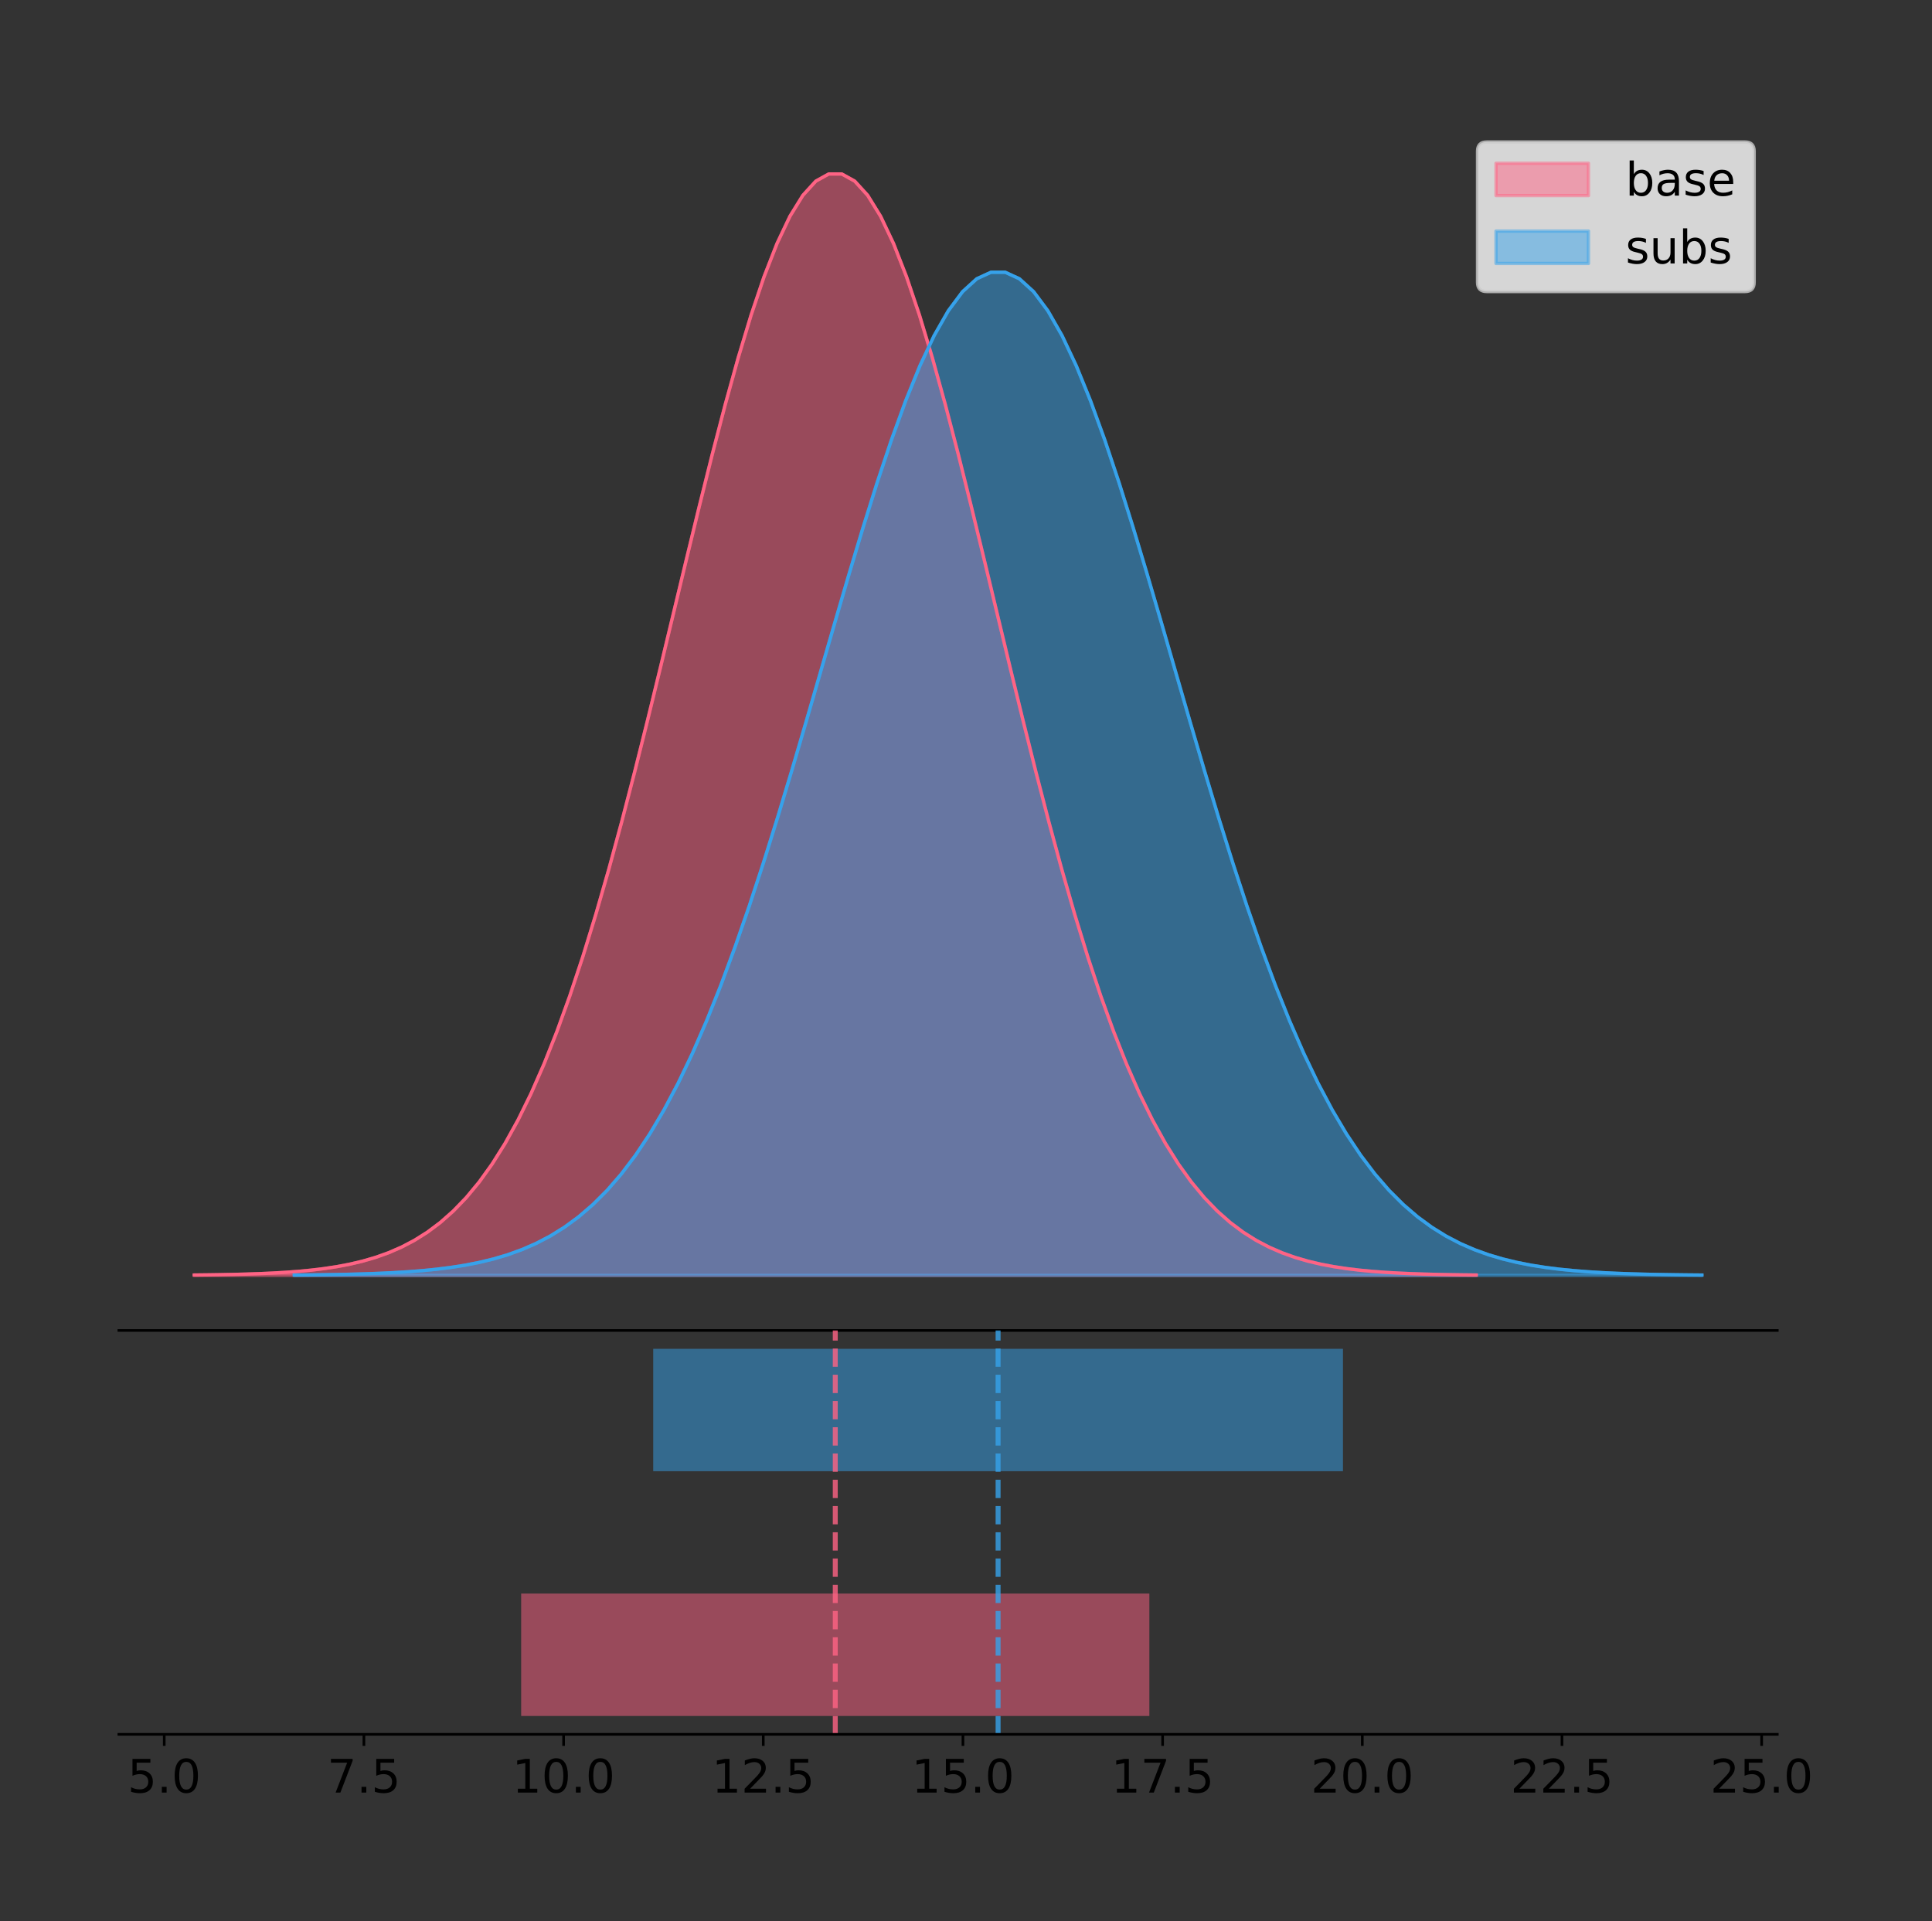 <?xml version="1.0" encoding="utf-8" standalone="no"?>
<!DOCTYPE svg PUBLIC "-//W3C//DTD SVG 1.1//EN"
  "http://www.w3.org/Graphics/SVG/1.1/DTD/svg11.dtd">
<!-- Created with matplotlib (https://matplotlib.org/) -->
<svg height="581.789pt" version="1.1" viewBox="0 0 585.05 581.789" width="585.05pt" xmlns="http://www.w3.org/2000/svg" xmlns:xlink="http://www.w3.org/1999/xlink">
 <rect x="0" y="0" width="585.05" height="581.789" fill="#333333" stroke="none"/>
 <defs>
  <style type="text/css">
*{stroke-linecap:butt;stroke-linejoin:round;}
  </style>
 </defs>
 <g id="figure_1">
  <g id="patch_1">
   <path d="M 0 581.789 
L 585.05 581.789 
L 585.05 0 
L 0 0 
z
" style="fill:none;"/>
  </g>
  <g id="axes_1">
   <g id="patch_2">
    <path d="M 36 402.93 
L 538.2 402.93 
L 538.2 36 
L 36 36 
z
" style="fill:none;"/>
   </g>
   <g id="PolyCollection_1">
    <defs>
     <path d="M 58.827 -195.538 
L 58.827 -195.65 
L 62.749 -195.692 
L 66.67 -195.749 
L 70.591 -195.825 
L 74.513 -195.925 
L 78.434 -196.058 
L 82.356 -196.23 
L 86.277 -196.455 
L 90.198 -196.744 
L 94.12 -197.115 
L 98.041 -197.585 
L 101.963 -198.179 
L 105.884 -198.923 
L 109.805 -199.848 
L 113.727 -200.99 
L 117.648 -202.39 
L 121.57 -204.093 
L 125.491 -206.151 
L 129.412 -208.617 
L 133.334 -211.552 
L 137.255 -215.017 
L 141.177 -219.078 
L 145.098 -223.801 
L 149.019 -229.25 
L 152.941 -235.488 
L 156.862 -242.572 
L 160.784 -250.552 
L 164.705 -259.468 
L 168.626 -269.344 
L 172.548 -280.192 
L 176.469 -292.002 
L 180.391 -304.744 
L 184.312 -318.365 
L 188.233 -332.786 
L 192.155 -347.901 
L 196.076 -363.58 
L 199.998 -379.667 
L 203.919 -395.98 
L 207.84 -412.318 
L 211.762 -428.462 
L 215.683 -444.18 
L 219.605 -459.23 
L 223.526 -473.372 
L 227.447 -486.366 
L 231.369 -497.987 
L 235.29 -508.025 
L 239.211 -516.294 
L 243.133 -522.64 
L 247.054 -526.94 
L 250.976 -529.111 
L 254.897 -529.111 
L 258.818 -526.94 
L 262.74 -522.64 
L 266.661 -516.294 
L 270.583 -508.025 
L 274.504 -497.987 
L 278.425 -486.366 
L 282.347 -473.372 
L 286.268 -459.23 
L 290.19 -444.18 
L 294.111 -428.462 
L 298.032 -412.318 
L 301.954 -395.98 
L 305.875 -379.667 
L 309.797 -363.58 
L 313.718 -347.901 
L 317.639 -332.786 
L 321.561 -318.365 
L 325.482 -304.744 
L 329.404 -292.002 
L 333.325 -280.192 
L 337.246 -269.344 
L 341.168 -259.468 
L 345.089 -250.552 
L 349.011 -242.572 
L 352.932 -235.488 
L 356.853 -229.25 
L 360.775 -223.801 
L 364.696 -219.078 
L 368.618 -215.017 
L 372.539 -211.552 
L 376.46 -208.617 
L 380.382 -206.151 
L 384.303 -204.093 
L 388.225 -202.39 
L 392.146 -200.99 
L 396.067 -199.848 
L 399.989 -198.923 
L 403.91 -198.179 
L 407.832 -197.585 
L 411.753 -197.115 
L 415.674 -196.744 
L 419.596 -196.455 
L 423.517 -196.23 
L 427.438 -196.058 
L 431.36 -195.925 
L 435.281 -195.825 
L 439.203 -195.749 
L 443.124 -195.692 
L 447.045 -195.65 
L 447.045 -195.538 
L 447.045 -195.538 
L 443.124 -195.538 
L 439.203 -195.538 
L 435.281 -195.538 
L 431.36 -195.538 
L 427.438 -195.538 
L 423.517 -195.538 
L 419.596 -195.538 
L 415.674 -195.538 
L 411.753 -195.538 
L 407.832 -195.538 
L 403.91 -195.538 
L 399.989 -195.538 
L 396.067 -195.538 
L 392.146 -195.538 
L 388.225 -195.538 
L 384.303 -195.538 
L 380.382 -195.538 
L 376.46 -195.538 
L 372.539 -195.538 
L 368.618 -195.538 
L 364.696 -195.538 
L 360.775 -195.538 
L 356.853 -195.538 
L 352.932 -195.538 
L 349.011 -195.538 
L 345.089 -195.538 
L 341.168 -195.538 
L 337.246 -195.538 
L 333.325 -195.538 
L 329.404 -195.538 
L 325.482 -195.538 
L 321.561 -195.538 
L 317.639 -195.538 
L 313.718 -195.538 
L 309.797 -195.538 
L 305.875 -195.538 
L 301.954 -195.538 
L 298.032 -195.538 
L 294.111 -195.538 
L 290.19 -195.538 
L 286.268 -195.538 
L 282.347 -195.538 
L 278.425 -195.538 
L 274.504 -195.538 
L 270.583 -195.538 
L 266.661 -195.538 
L 262.74 -195.538 
L 258.818 -195.538 
L 254.897 -195.538 
L 250.976 -195.538 
L 247.054 -195.538 
L 243.133 -195.538 
L 239.211 -195.538 
L 235.29 -195.538 
L 231.369 -195.538 
L 227.447 -195.538 
L 223.526 -195.538 
L 219.605 -195.538 
L 215.683 -195.538 
L 211.762 -195.538 
L 207.84 -195.538 
L 203.919 -195.538 
L 199.998 -195.538 
L 196.076 -195.538 
L 192.155 -195.538 
L 188.233 -195.538 
L 184.312 -195.538 
L 180.391 -195.538 
L 176.469 -195.538 
L 172.548 -195.538 
L 168.626 -195.538 
L 164.705 -195.538 
L 160.784 -195.538 
L 156.862 -195.538 
L 152.941 -195.538 
L 149.019 -195.538 
L 145.098 -195.538 
L 141.177 -195.538 
L 137.255 -195.538 
L 133.334 -195.538 
L 129.412 -195.538 
L 125.491 -195.538 
L 121.57 -195.538 
L 117.648 -195.538 
L 113.727 -195.538 
L 109.805 -195.538 
L 105.884 -195.538 
L 101.963 -195.538 
L 98.041 -195.538 
L 94.12 -195.538 
L 90.198 -195.538 
L 86.277 -195.538 
L 82.356 -195.538 
L 78.434 -195.538 
L 74.513 -195.538 
L 70.591 -195.538 
L 66.67 -195.538 
L 62.749 -195.538 
L 58.827 -195.538 
z
" id="mf267a181ee" style="stroke:#ff6384;stroke-opacity:0.5;"/>
    </defs>
    <g clip-path="url(#p4d4f5df7b5)">
     <use style="fill:#ff6384;fill-opacity:0.5;stroke:#ff6384;stroke-opacity:0.5;" x="0" xlink:href="#mf267a181ee" y="581.789"/>
    </g>
   </g>
   <g id="PolyCollection_2">
    <defs>
     <path d="M 89.113 -195.538 
L 89.113 -195.64 
L 93.418 -195.678 
L 97.724 -195.73 
L 102.03 -195.799 
L 106.335 -195.891 
L 110.641 -196.011 
L 114.947 -196.169 
L 119.252 -196.373 
L 123.558 -196.637 
L 127.864 -196.974 
L 132.169 -197.403 
L 136.475 -197.943 
L 140.781 -198.621 
L 145.086 -199.463 
L 149.392 -200.504 
L 153.698 -201.779 
L 158.003 -203.33 
L 162.309 -205.204 
L 166.614 -207.45 
L 170.92 -210.122 
L 175.226 -213.279 
L 179.531 -216.977 
L 183.837 -221.278 
L 188.143 -226.241 
L 192.448 -231.923 
L 196.754 -238.375 
L 201.06 -245.643 
L 205.365 -253.762 
L 209.671 -262.757 
L 213.977 -272.637 
L 218.282 -283.393 
L 222.588 -294.998 
L 226.894 -307.403 
L 231.199 -320.537 
L 235.505 -334.303 
L 239.811 -348.583 
L 244.116 -363.234 
L 248.422 -378.091 
L 252.728 -392.972 
L 257.033 -407.675 
L 261.339 -421.99 
L 265.645 -435.697 
L 269.95 -448.576 
L 274.256 -460.411 
L 278.562 -470.994 
L 282.867 -480.136 
L 287.173 -487.668 
L 291.479 -493.447 
L 295.784 -497.363 
L 300.09 -499.341 
L 304.396 -499.341 
L 308.701 -497.363 
L 313.007 -493.447 
L 317.312 -487.668 
L 321.618 -480.136 
L 325.924 -470.994 
L 330.229 -460.411 
L 334.535 -448.576 
L 338.841 -435.697 
L 343.146 -421.99 
L 347.452 -407.675 
L 351.758 -392.972 
L 356.063 -378.091 
L 360.369 -363.234 
L 364.675 -348.583 
L 368.98 -334.303 
L 373.286 -320.537 
L 377.592 -307.403 
L 381.897 -294.998 
L 386.203 -283.393 
L 390.509 -272.637 
L 394.814 -262.757 
L 399.12 -253.762 
L 403.426 -245.643 
L 407.731 -238.375 
L 412.037 -231.923 
L 416.343 -226.241 
L 420.648 -221.278 
L 424.954 -216.977 
L 429.26 -213.279 
L 433.565 -210.122 
L 437.871 -207.45 
L 442.177 -205.204 
L 446.482 -203.33 
L 450.788 -201.779 
L 455.094 -200.504 
L 459.399 -199.463 
L 463.705 -198.621 
L 468.01 -197.943 
L 472.316 -197.403 
L 476.622 -196.974 
L 480.927 -196.637 
L 485.233 -196.373 
L 489.539 -196.169 
L 493.844 -196.011 
L 498.15 -195.891 
L 502.456 -195.799 
L 506.761 -195.73 
L 511.067 -195.678 
L 515.373 -195.64 
L 515.373 -195.538 
L 515.373 -195.538 
L 511.067 -195.538 
L 506.761 -195.538 
L 502.456 -195.538 
L 498.15 -195.538 
L 493.844 -195.538 
L 489.539 -195.538 
L 485.233 -195.538 
L 480.927 -195.538 
L 476.622 -195.538 
L 472.316 -195.538 
L 468.01 -195.538 
L 463.705 -195.538 
L 459.399 -195.538 
L 455.094 -195.538 
L 450.788 -195.538 
L 446.482 -195.538 
L 442.177 -195.538 
L 437.871 -195.538 
L 433.565 -195.538 
L 429.26 -195.538 
L 424.954 -195.538 
L 420.648 -195.538 
L 416.343 -195.538 
L 412.037 -195.538 
L 407.731 -195.538 
L 403.426 -195.538 
L 399.12 -195.538 
L 394.814 -195.538 
L 390.509 -195.538 
L 386.203 -195.538 
L 381.897 -195.538 
L 377.592 -195.538 
L 373.286 -195.538 
L 368.98 -195.538 
L 364.675 -195.538 
L 360.369 -195.538 
L 356.063 -195.538 
L 351.758 -195.538 
L 347.452 -195.538 
L 343.146 -195.538 
L 338.841 -195.538 
L 334.535 -195.538 
L 330.229 -195.538 
L 325.924 -195.538 
L 321.618 -195.538 
L 317.312 -195.538 
L 313.007 -195.538 
L 308.701 -195.538 
L 304.396 -195.538 
L 300.09 -195.538 
L 295.784 -195.538 
L 291.479 -195.538 
L 287.173 -195.538 
L 282.867 -195.538 
L 278.562 -195.538 
L 274.256 -195.538 
L 269.95 -195.538 
L 265.645 -195.538 
L 261.339 -195.538 
L 257.033 -195.538 
L 252.728 -195.538 
L 248.422 -195.538 
L 244.116 -195.538 
L 239.811 -195.538 
L 235.505 -195.538 
L 231.199 -195.538 
L 226.894 -195.538 
L 222.588 -195.538 
L 218.282 -195.538 
L 213.977 -195.538 
L 209.671 -195.538 
L 205.365 -195.538 
L 201.06 -195.538 
L 196.754 -195.538 
L 192.448 -195.538 
L 188.143 -195.538 
L 183.837 -195.538 
L 179.531 -195.538 
L 175.226 -195.538 
L 170.92 -195.538 
L 166.614 -195.538 
L 162.309 -195.538 
L 158.003 -195.538 
L 153.698 -195.538 
L 149.392 -195.538 
L 145.086 -195.538 
L 140.781 -195.538 
L 136.475 -195.538 
L 132.169 -195.538 
L 127.864 -195.538 
L 123.558 -195.538 
L 119.252 -195.538 
L 114.947 -195.538 
L 110.641 -195.538 
L 106.335 -195.538 
L 102.03 -195.538 
L 97.724 -195.538 
L 93.418 -195.538 
L 89.113 -195.538 
z
" id="mbdc85d63b1" style="stroke:#36a2eb;stroke-opacity:0.5;"/>
    </defs>
    <g clip-path="url(#p4d4f5df7b5)">
     <use style="fill:#36a2eb;fill-opacity:0.5;stroke:#36a2eb;stroke-opacity:0.5;" x="0" xlink:href="#mbdc85d63b1" y="581.789"/>
    </g>
   </g>
   <g id="line2d_1">
    <path clip-path="url(#p4d4f5df7b5)" d="M 58.827 386.139 
L 62.749 386.097 
L 66.67 386.04 
L 70.591 385.965 
L 74.513 385.864 
L 78.434 385.732 
L 82.356 385.559 
L 86.277 385.334 
L 90.198 385.045 
L 94.12 384.675 
L 98.041 384.204 
L 101.963 383.61 
L 105.884 382.867 
L 109.805 381.941 
L 113.727 380.799 
L 117.648 379.399 
L 121.57 377.696 
L 125.491 375.639 
L 129.412 373.172 
L 133.334 370.238 
L 137.255 366.772 
L 141.177 362.711 
L 145.098 357.989 
L 149.019 352.539 
L 152.941 346.301 
L 156.862 339.217 
L 160.784 331.237 
L 164.705 322.322 
L 168.626 312.445 
L 172.548 301.597 
L 176.469 289.787 
L 180.391 277.045 
L 184.312 263.424 
L 188.233 249.004 
L 192.155 233.888 
L 196.076 218.209 
L 199.998 202.123 
L 203.919 185.809 
L 207.84 169.471 
L 211.762 153.327 
L 215.683 137.61 
L 219.605 122.559 
L 223.526 108.418 
L 227.447 95.423 
L 231.369 83.803 
L 235.29 73.765 
L 239.211 65.495 
L 243.133 59.15 
L 247.054 54.85 
L 250.976 52.679 
L 254.897 52.679 
L 258.818 54.85 
L 262.74 59.15 
L 266.661 65.495 
L 270.583 73.765 
L 274.504 83.803 
L 278.425 95.423 
L 282.347 108.418 
L 286.268 122.559 
L 290.19 137.61 
L 294.111 153.327 
L 298.032 169.471 
L 301.954 185.809 
L 305.875 202.123 
L 309.797 218.209 
L 313.718 233.888 
L 317.639 249.004 
L 321.561 263.424 
L 325.482 277.045 
L 329.404 289.787 
L 333.325 301.597 
L 337.246 312.445 
L 341.168 322.322 
L 345.089 331.237 
L 349.011 339.217 
L 352.932 346.301 
L 356.853 352.539 
L 360.775 357.989 
L 364.696 362.711 
L 368.618 366.772 
L 372.539 370.238 
L 376.46 373.172 
L 380.382 375.639 
L 384.303 377.696 
L 388.225 379.399 
L 392.146 380.799 
L 396.067 381.941 
L 399.989 382.867 
L 403.91 383.61 
L 407.832 384.204 
L 411.753 384.675 
L 415.674 385.045 
L 419.596 385.334 
L 423.517 385.559 
L 427.438 385.732 
L 431.36 385.864 
L 435.281 385.965 
L 439.203 386.04 
L 443.124 386.097 
L 447.045 386.139 
" style="fill:none;stroke:#ff6384;stroke-linecap:square;"/>
   </g>
   <g id="line2d_2">
    <path clip-path="url(#p4d4f5df7b5)" d="M 89.113 386.149 
L 93.418 386.111 
L 97.724 386.059 
L 102.03 385.99 
L 106.335 385.899 
L 110.641 385.778 
L 114.947 385.621 
L 119.252 385.416 
L 123.558 385.153 
L 127.864 384.815 
L 132.169 384.387 
L 136.475 383.846 
L 140.781 383.169 
L 145.086 382.326 
L 149.392 381.286 
L 153.698 380.011 
L 158.003 378.46 
L 162.309 376.586 
L 166.614 374.34 
L 170.92 371.667 
L 175.226 368.511 
L 179.531 364.812 
L 183.837 360.511 
L 188.143 355.548 
L 192.448 349.867 
L 196.754 343.415 
L 201.06 336.147 
L 205.365 328.027 
L 209.671 319.032 
L 213.977 309.152 
L 218.282 298.396 
L 222.588 286.791 
L 226.894 274.386 
L 231.199 261.252 
L 235.505 247.486 
L 239.811 233.206 
L 244.116 218.555 
L 248.422 203.698 
L 252.728 188.818 
L 257.033 174.114 
L 261.339 159.8 
L 265.645 146.092 
L 269.95 133.213 
L 274.256 121.379 
L 278.562 110.795 
L 282.867 101.653 
L 287.173 94.121 
L 291.479 88.342 
L 295.784 84.426 
L 300.09 82.449 
L 304.396 82.449 
L 308.701 84.426 
L 313.007 88.342 
L 317.312 94.121 
L 321.618 101.653 
L 325.924 110.795 
L 330.229 121.379 
L 334.535 133.213 
L 338.841 146.092 
L 343.146 159.8 
L 347.452 174.114 
L 351.758 188.818 
L 356.063 203.698 
L 360.369 218.555 
L 364.675 233.206 
L 368.98 247.486 
L 373.286 261.252 
L 377.592 274.386 
L 381.897 286.791 
L 386.203 298.396 
L 390.509 309.152 
L 394.814 319.032 
L 399.12 328.027 
L 403.426 336.147 
L 407.731 343.415 
L 412.037 349.867 
L 416.343 355.548 
L 420.648 360.511 
L 424.954 364.812 
L 429.26 368.511 
L 433.565 371.667 
L 437.871 374.34 
L 442.177 376.586 
L 446.482 378.46 
L 450.788 380.011 
L 455.094 381.286 
L 459.399 382.326 
L 463.705 383.169 
L 468.01 383.846 
L 472.316 384.387 
L 476.622 384.815 
L 480.927 385.153 
L 485.233 385.416 
L 489.539 385.621 
L 493.844 385.778 
L 498.15 385.899 
L 502.456 385.99 
L 506.761 386.059 
L 511.067 386.111 
L 515.373 386.149 
" style="fill:none;stroke:#36a2eb;stroke-linecap:square;"/>
   </g>
   <g id="patch_3">
    <path d="M 36 402.93 
L 538.2 402.93 
" style="fill:none;stroke:#000000;stroke-linecap:square;stroke-linejoin:miter;stroke-width:0.8;"/>
   </g>
   <g id="legend_1">
    <g id="patch_4">
     <path d="M 450.225 88.299 
L 528.4 88.299 
Q 531.2 88.299 531.2 85.499 
L 531.2 45.8 
Q 531.2 43 528.4 43 
L 450.225 43 
Q 447.425 43 447.425 45.8 
L 447.425 85.499 
Q 447.425 88.299 450.225 88.299 
z
" style="fill:#ffffff;opacity:0.8;stroke:#cccccc;stroke-linejoin:miter;"/>
    </g>
    <g id="patch_5">
     <path d="M 453.025 59.238 
L 481.025 59.238 
L 481.025 49.438 
L 453.025 49.438 
z
" style="fill:#ff6384;opacity:0.5;stroke:#ff6384;stroke-linejoin:miter;"/>
    </g>
    <g id="text_1">
     <!-- base -->
     <defs>
      <path d="M 48.688 27.297 
Q 48.688 37.203 44.609 42.844 
Q 40.531 48.484 33.406 48.484 
Q 26.266 48.484 22.188 42.844 
Q 18.109 37.203 18.109 27.297 
Q 18.109 17.391 22.188 11.75 
Q 26.266 6.109 33.406 6.109 
Q 40.531 6.109 44.609 11.75 
Q 48.688 17.391 48.688 27.297 
z
M 18.109 46.391 
Q 20.953 51.266 25.266 53.625 
Q 29.594 56 35.594 56 
Q 45.562 56 51.781 48.094 
Q 58.016 40.188 58.016 27.297 
Q 58.016 14.406 51.781 6.484 
Q 45.562 -1.422 35.594 -1.422 
Q 29.594 -1.422 25.266 0.953 
Q 20.953 3.328 18.109 8.203 
L 18.109 0 
L 9.078 0 
L 9.078 75.984 
L 18.109 75.984 
z
" id="DejaVuSans-98"/>
      <path d="M 34.281 27.484 
Q 23.391 27.484 19.188 25 
Q 14.984 22.516 14.984 16.5 
Q 14.984 11.719 18.141 8.906 
Q 21.297 6.109 26.703 6.109 
Q 34.188 6.109 38.703 11.406 
Q 43.219 16.703 43.219 25.484 
L 43.219 27.484 
z
M 52.203 31.203 
L 52.203 0 
L 43.219 0 
L 43.219 8.297 
Q 40.141 3.328 35.547 0.953 
Q 30.953 -1.422 24.312 -1.422 
Q 15.922 -1.422 10.953 3.297 
Q 6 8.016 6 15.922 
Q 6 25.141 12.172 29.828 
Q 18.359 34.516 30.609 34.516 
L 43.219 34.516 
L 43.219 35.406 
Q 43.219 41.609 39.141 45 
Q 35.062 48.391 27.688 48.391 
Q 23 48.391 18.547 47.266 
Q 14.109 46.141 10.016 43.891 
L 10.016 52.203 
Q 14.938 54.109 19.578 55.047 
Q 24.219 56 28.609 56 
Q 40.484 56 46.344 49.844 
Q 52.203 43.703 52.203 31.203 
z
" id="DejaVuSans-97"/>
      <path d="M 44.281 53.078 
L 44.281 44.578 
Q 40.484 46.531 36.375 47.5 
Q 32.281 48.484 27.875 48.484 
Q 21.188 48.484 17.844 46.438 
Q 14.5 44.391 14.5 40.281 
Q 14.5 37.156 16.891 35.375 
Q 19.281 33.594 26.516 31.984 
L 29.594 31.297 
Q 39.156 29.25 43.188 25.516 
Q 47.219 21.781 47.219 15.094 
Q 47.219 7.469 41.188 3.016 
Q 35.156 -1.422 24.609 -1.422 
Q 20.219 -1.422 15.453 -0.562 
Q 10.688 0.297 5.422 2 
L 5.422 11.281 
Q 10.406 8.688 15.234 7.391 
Q 20.062 6.109 24.812 6.109 
Q 31.156 6.109 34.562 8.281 
Q 37.984 10.453 37.984 14.406 
Q 37.984 18.062 35.516 20.016 
Q 33.062 21.969 24.703 23.781 
L 21.578 24.516 
Q 13.234 26.266 9.516 29.906 
Q 5.812 33.547 5.812 39.891 
Q 5.812 47.609 11.281 51.797 
Q 16.75 56 26.812 56 
Q 31.781 56 36.172 55.266 
Q 40.578 54.547 44.281 53.078 
z
" id="DejaVuSans-115"/>
      <path d="M 56.203 29.594 
L 56.203 25.203 
L 14.891 25.203 
Q 15.484 15.922 20.484 11.062 
Q 25.484 6.203 34.422 6.203 
Q 39.594 6.203 44.453 7.469 
Q 49.312 8.734 54.109 11.281 
L 54.109 2.781 
Q 49.266 0.734 44.188 -0.344 
Q 39.109 -1.422 33.891 -1.422 
Q 20.797 -1.422 13.156 6.188 
Q 5.516 13.812 5.516 26.812 
Q 5.516 40.234 12.766 48.109 
Q 20.016 56 32.328 56 
Q 43.359 56 49.781 48.891 
Q 56.203 41.797 56.203 29.594 
z
M 47.219 32.234 
Q 47.125 39.594 43.094 43.984 
Q 39.062 48.391 32.422 48.391 
Q 24.906 48.391 20.391 44.141 
Q 15.875 39.891 15.188 32.172 
z
" id="DejaVuSans-101"/>
     </defs>
     <g transform="translate(492.225 59.238)scale(0.14 -0.14)">
      <use xlink:href="#DejaVuSans-98"/>
      <use x="63.477" xlink:href="#DejaVuSans-97"/>
      <use x="124.756" xlink:href="#DejaVuSans-115"/>
      <use x="176.855" xlink:href="#DejaVuSans-101"/>
     </g>
    </g>
    <g id="patch_6">
     <path d="M 453.025 79.787 
L 481.025 79.787 
L 481.025 69.987 
L 453.025 69.987 
z
" style="fill:#36a2eb;opacity:0.5;stroke:#36a2eb;stroke-linejoin:miter;"/>
    </g>
    <g id="text_2">
     <!-- subs -->
     <defs>
      <path d="M 8.5 21.578 
L 8.5 54.688 
L 17.484 54.688 
L 17.484 21.922 
Q 17.484 14.156 20.5 10.266 
Q 23.531 6.391 29.594 6.391 
Q 36.859 6.391 41.078 11.031 
Q 45.312 15.672 45.312 23.688 
L 45.312 54.688 
L 54.297 54.688 
L 54.297 0 
L 45.312 0 
L 45.312 8.406 
Q 42.047 3.422 37.719 1 
Q 33.406 -1.422 27.688 -1.422 
Q 18.266 -1.422 13.375 4.438 
Q 8.5 10.297 8.5 21.578 
z
M 31.109 56 
z
" id="DejaVuSans-117"/>
     </defs>
     <g transform="translate(492.225 79.787)scale(0.14 -0.14)">
      <use xlink:href="#DejaVuSans-115"/>
      <use x="52.1" xlink:href="#DejaVuSans-117"/>
      <use x="115.479" xlink:href="#DejaVuSans-98"/>
      <use x="178.955" xlink:href="#DejaVuSans-115"/>
     </g>
    </g>
   </g>
  </g>
  <g id="axes_2">
   <g id="patch_7">
    <path d="M 36 525.24 
L 538.2 525.24 
L 538.2 402.93 
L 36 402.93 
z
" style="fill:none;"/>
   </g>
   <g id="patch_8">
    <path clip-path="url(#p5228862c31)" d="M 157.823 519.68 
L 348.05 519.68 
L 348.05 482.617 
L 157.823 482.617 
z
" style="fill:#ff6384;opacity:0.5;"/>
   </g>
   <g id="patch_9">
    <path clip-path="url(#p5228862c31)" d="M 197.809 445.553 
L 406.676 445.553 
L 406.676 408.49 
L 197.809 408.49 
z
" style="fill:#36a2eb;opacity:0.5;"/>
   </g>
   <g id="matplotlib.axis_1">
    <g id="xtick_1">
     <g id="line2d_3">
      <defs>
       <path d="M 0 0 
L 0 3.5 
" id="ma746641db5" style="stroke:#000000;stroke-width:0.8;"/>
      </defs>
      <g>
       <use style="stroke:#000000;stroke-width:0.8;" x="49.737" xlink:href="#ma746641db5" y="525.24"/>
      </g>
     </g>
     <g id="text_3">
      <!-- 5.0 -->
      <defs>
       <path d="M 10.797 72.906 
L 49.516 72.906 
L 49.516 64.594 
L 19.828 64.594 
L 19.828 46.734 
Q 21.969 47.469 24.109 47.828 
Q 26.266 48.188 28.422 48.188 
Q 40.625 48.188 47.75 41.5 
Q 54.891 34.812 54.891 23.391 
Q 54.891 11.625 47.562 5.094 
Q 40.234 -1.422 26.906 -1.422 
Q 22.312 -1.422 17.547 -0.641 
Q 12.797 0.141 7.719 1.703 
L 7.719 11.625 
Q 12.109 9.234 16.797 8.062 
Q 21.484 6.891 26.703 6.891 
Q 35.156 6.891 40.078 11.328 
Q 45.016 15.766 45.016 23.391 
Q 45.016 31 40.078 35.438 
Q 35.156 39.891 26.703 39.891 
Q 22.75 39.891 18.812 39.016 
Q 14.891 38.141 10.797 36.281 
z
" id="DejaVuSans-53"/>
       <path d="M 10.688 12.406 
L 21 12.406 
L 21 0 
L 10.688 0 
z
" id="DejaVuSans-46"/>
       <path d="M 31.781 66.406 
Q 24.172 66.406 20.328 58.906 
Q 16.5 51.422 16.5 36.375 
Q 16.5 21.391 20.328 13.891 
Q 24.172 6.391 31.781 6.391 
Q 39.453 6.391 43.281 13.891 
Q 47.125 21.391 47.125 36.375 
Q 47.125 51.422 43.281 58.906 
Q 39.453 66.406 31.781 66.406 
z
M 31.781 74.219 
Q 44.047 74.219 50.516 64.516 
Q 56.984 54.828 56.984 36.375 
Q 56.984 17.969 50.516 8.266 
Q 44.047 -1.422 31.781 -1.422 
Q 19.531 -1.422 13.062 8.266 
Q 6.594 17.969 6.594 36.375 
Q 6.594 54.828 13.062 64.516 
Q 19.531 74.219 31.781 74.219 
z
" id="DejaVuSans-48"/>
      </defs>
      <g transform="translate(38.605 542.878)scale(0.14 -0.14)">
       <use xlink:href="#DejaVuSans-53"/>
       <use x="63.623" xlink:href="#DejaVuSans-46"/>
       <use x="95.41" xlink:href="#DejaVuSans-48"/>
      </g>
     </g>
    </g>
    <g id="xtick_2">
     <g id="line2d_4">
      <g>
       <use style="stroke:#000000;stroke-width:0.8;" x="110.203" xlink:href="#ma746641db5" y="525.24"/>
      </g>
     </g>
     <g id="text_4">
      <!-- 7.5 -->
      <defs>
       <path d="M 8.203 72.906 
L 55.078 72.906 
L 55.078 68.703 
L 28.609 0 
L 18.312 0 
L 43.219 64.594 
L 8.203 64.594 
z
" id="DejaVuSans-55"/>
      </defs>
      <g transform="translate(99.071 542.878)scale(0.14 -0.14)">
       <use xlink:href="#DejaVuSans-55"/>
       <use x="63.623" xlink:href="#DejaVuSans-46"/>
       <use x="95.41" xlink:href="#DejaVuSans-53"/>
      </g>
     </g>
    </g>
    <g id="xtick_3">
     <g id="line2d_5">
      <g>
       <use style="stroke:#000000;stroke-width:0.8;" x="170.669" xlink:href="#ma746641db5" y="525.24"/>
      </g>
     </g>
     <g id="text_5">
      <!-- 10.0 -->
      <defs>
       <path d="M 12.406 8.297 
L 28.516 8.297 
L 28.516 63.922 
L 10.984 60.406 
L 10.984 69.391 
L 28.422 72.906 
L 38.281 72.906 
L 38.281 8.297 
L 54.391 8.297 
L 54.391 0 
L 12.406 0 
z
" id="DejaVuSans-49"/>
      </defs>
      <g transform="translate(155.083 542.878)scale(0.14 -0.14)">
       <use xlink:href="#DejaVuSans-49"/>
       <use x="63.623" xlink:href="#DejaVuSans-48"/>
       <use x="127.246" xlink:href="#DejaVuSans-46"/>
       <use x="159.033" xlink:href="#DejaVuSans-48"/>
      </g>
     </g>
    </g>
    <g id="xtick_4">
     <g id="line2d_6">
      <g>
       <use style="stroke:#000000;stroke-width:0.8;" x="231.135" xlink:href="#ma746641db5" y="525.24"/>
      </g>
     </g>
     <g id="text_6">
      <!-- 12.5 -->
      <defs>
       <path d="M 19.188 8.297 
L 53.609 8.297 
L 53.609 0 
L 7.328 0 
L 7.328 8.297 
Q 12.938 14.109 22.625 23.891 
Q 32.328 33.688 34.812 36.531 
Q 39.547 41.844 41.422 45.531 
Q 43.312 49.219 43.312 52.781 
Q 43.312 58.594 39.234 62.25 
Q 35.156 65.922 28.609 65.922 
Q 23.969 65.922 18.812 64.312 
Q 13.672 62.703 7.812 59.422 
L 7.812 69.391 
Q 13.766 71.781 18.938 73 
Q 24.125 74.219 28.422 74.219 
Q 39.75 74.219 46.484 68.547 
Q 53.219 62.891 53.219 53.422 
Q 53.219 48.922 51.531 44.891 
Q 49.859 40.875 45.406 35.406 
Q 44.188 33.984 37.641 27.219 
Q 31.109 20.453 19.188 8.297 
z
" id="DejaVuSans-50"/>
      </defs>
      <g transform="translate(215.549 542.878)scale(0.14 -0.14)">
       <use xlink:href="#DejaVuSans-49"/>
       <use x="63.623" xlink:href="#DejaVuSans-50"/>
       <use x="127.246" xlink:href="#DejaVuSans-46"/>
       <use x="159.033" xlink:href="#DejaVuSans-53"/>
      </g>
     </g>
    </g>
    <g id="xtick_5">
     <g id="line2d_7">
      <g>
       <use style="stroke:#000000;stroke-width:0.8;" x="291.601" xlink:href="#ma746641db5" y="525.24"/>
      </g>
     </g>
     <g id="text_7">
      <!-- 15.0 -->
      <g transform="translate(276.015 542.878)scale(0.14 -0.14)">
       <use xlink:href="#DejaVuSans-49"/>
       <use x="63.623" xlink:href="#DejaVuSans-53"/>
       <use x="127.246" xlink:href="#DejaVuSans-46"/>
       <use x="159.033" xlink:href="#DejaVuSans-48"/>
      </g>
     </g>
    </g>
    <g id="xtick_6">
     <g id="line2d_8">
      <g>
       <use style="stroke:#000000;stroke-width:0.8;" x="352.067" xlink:href="#ma746641db5" y="525.24"/>
      </g>
     </g>
     <g id="text_8">
      <!-- 17.5 -->
      <g transform="translate(336.481 542.878)scale(0.14 -0.14)">
       <use xlink:href="#DejaVuSans-49"/>
       <use x="63.623" xlink:href="#DejaVuSans-55"/>
       <use x="127.246" xlink:href="#DejaVuSans-46"/>
       <use x="159.033" xlink:href="#DejaVuSans-53"/>
      </g>
     </g>
    </g>
    <g id="xtick_7">
     <g id="line2d_9">
      <g>
       <use style="stroke:#000000;stroke-width:0.8;" x="412.533" xlink:href="#ma746641db5" y="525.24"/>
      </g>
     </g>
     <g id="text_9">
      <!-- 20.0 -->
      <g transform="translate(396.947 542.878)scale(0.14 -0.14)">
       <use xlink:href="#DejaVuSans-50"/>
       <use x="63.623" xlink:href="#DejaVuSans-48"/>
       <use x="127.246" xlink:href="#DejaVuSans-46"/>
       <use x="159.033" xlink:href="#DejaVuSans-48"/>
      </g>
     </g>
    </g>
    <g id="xtick_8">
     <g id="line2d_10">
      <g>
       <use style="stroke:#000000;stroke-width:0.8;" x="472.998" xlink:href="#ma746641db5" y="525.24"/>
      </g>
     </g>
     <g id="text_10">
      <!-- 22.5 -->
      <g transform="translate(457.412 542.878)scale(0.14 -0.14)">
       <use xlink:href="#DejaVuSans-50"/>
       <use x="63.623" xlink:href="#DejaVuSans-50"/>
       <use x="127.246" xlink:href="#DejaVuSans-46"/>
       <use x="159.033" xlink:href="#DejaVuSans-53"/>
      </g>
     </g>
    </g>
    <g id="xtick_9">
     <g id="line2d_11">
      <g>
       <use style="stroke:#000000;stroke-width:0.8;" x="533.464" xlink:href="#ma746641db5" y="525.24"/>
      </g>
     </g>
     <g id="text_11">
      <!-- 25.0 -->
      <g transform="translate(517.878 542.878)scale(0.14 -0.14)">
       <use xlink:href="#DejaVuSans-50"/>
       <use x="63.623" xlink:href="#DejaVuSans-53"/>
       <use x="127.246" xlink:href="#DejaVuSans-46"/>
       <use x="159.033" xlink:href="#DejaVuSans-48"/>
      </g>
     </g>
    </g>
   </g>
   <g id="line2d_12">
    <path clip-path="url(#p5228862c31)" d="M 252.936 525.24 
L 252.936 402.93 
" style="fill:none;stroke:#ff6384;stroke-dasharray:5.55,2.4;stroke-dashoffset:0;stroke-opacity:0.8;stroke-width:1.5;"/>
   </g>
   <g id="line2d_13">
    <path clip-path="url(#p5228862c31)" d="M 302.243 525.24 
L 302.243 402.93 
" style="fill:none;stroke:#36a2eb;stroke-dasharray:5.55,2.4;stroke-dashoffset:0;stroke-opacity:0.8;stroke-width:1.5;"/>
   </g>
   <g id="patch_10">
    <path d="M 36 525.24 
L 538.2 525.24 
" style="fill:none;stroke:#000000;stroke-linecap:square;stroke-linejoin:miter;stroke-width:0.8;"/>
   </g>
  </g>
 </g>
 <defs>
  <clipPath id="p4d4f5df7b5">
   <rect height="366.93" width="502.2" x="36" y="36"/>
  </clipPath>
  <clipPath id="p5228862c31">
   <rect height="122.31" width="502.2" x="36" y="402.93"/>
  </clipPath>
 </defs>
</svg>

